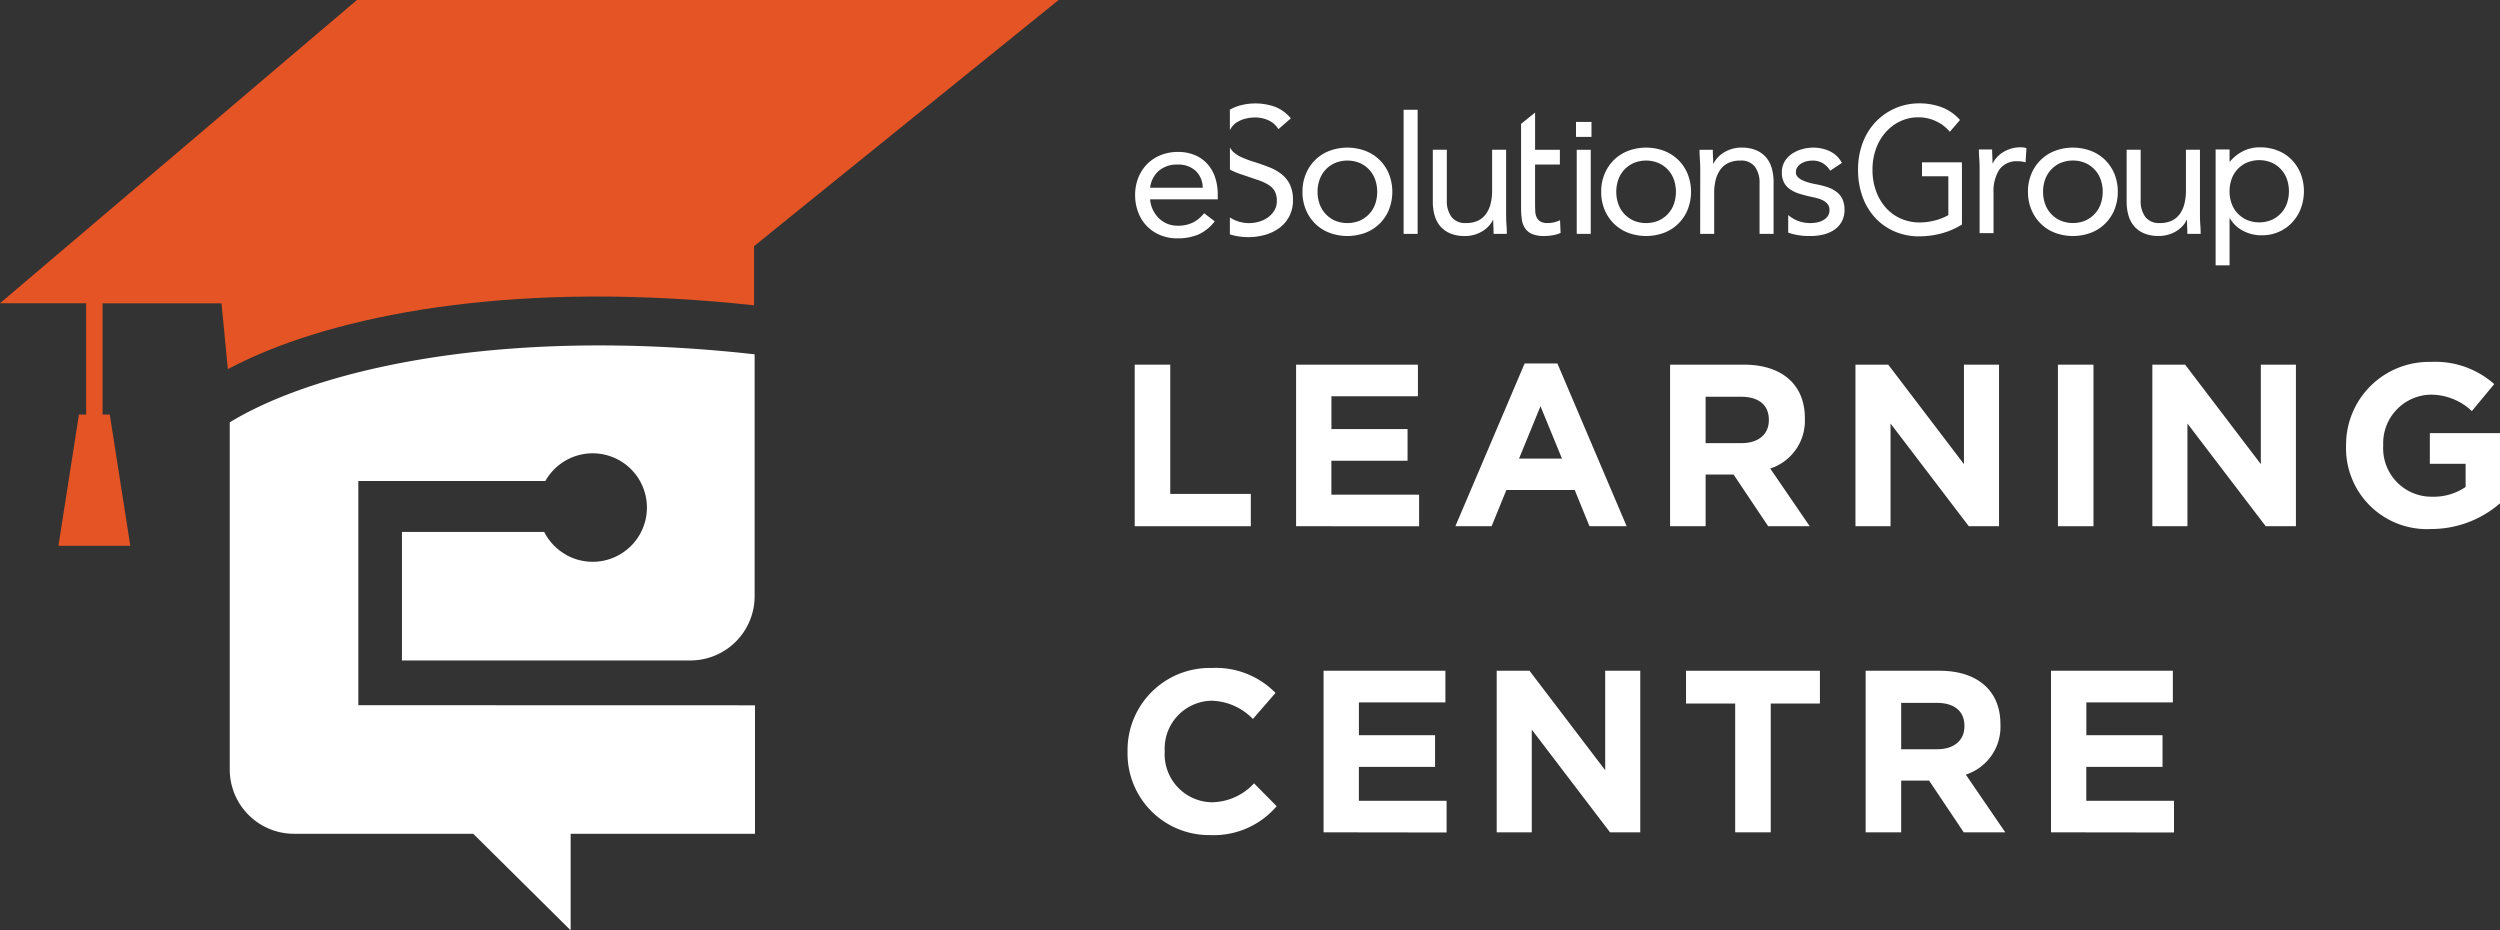 <svg xmlns="http://www.w3.org/2000/svg" width="205.191" height="76.357" viewBox="0 0 205.191 76.357">
  <rect x="0" y="0" width="205.191" height="76.357" fill="#333333" stroke="none"/>
  <g id="Group_1412" data-name="Group 1412" transform="translate(-697 -76)">
    <g id="Group_711" data-name="Group 711" transform="translate(2)">
      <g id="Group_650" data-name="Group 650" transform="translate(357.762 -2846.153)">
        <g id="Group_649" data-name="Group 649" transform="translate(429.784 2951.855)">
          <path id="Path_1609" data-name="Path 1609" d="M416.945,2960.833v-13.26h2.917v10.608h6.612v2.652Z" transform="translate(-416.358 -2947.345)" fill="#fff"/>
          <path id="Path_1610" data-name="Path 1610" d="M428.051,2960.833v-13.26h10v2.595h-7.1v2.689H437.2v2.6h-6.252v2.785h7.2v2.595Z" transform="translate(-414.219 -2947.345)" fill="#fff"/>
          <path id="Path_1611" data-name="Path 1611" d="M450.021,2960.849l-1.213-2.974H443.2l-1.212,2.974h-2.974l5.683-13.356h2.691l5.683,13.356ZM446,2951l-1.761,4.3h3.524Z" transform="translate(-412.108 -2947.361)" fill="#fff"/>
          <path id="Path_1612" data-name="Path 1612" d="M461.841,2960.833,459,2956.59h-2.292v4.243H453.79v-13.26h6.062c3.126,0,5,1.648,5,4.375v.038a4.118,4.118,0,0,1-2.841,4.111l3.239,4.736Zm.056-8.734c0-1.25-.871-1.894-2.291-1.894h-2.9v3.808h2.955c1.42,0,2.235-.759,2.235-1.876Z" transform="translate(-409.262 -2947.345)" fill="#fff"/>
          <path id="Path_1613" data-name="Path 1613" d="M475.849,2960.833l-6.422-8.429v8.429h-2.879v-13.26h2.69l6.214,8.165v-8.165h2.879v13.26Z" transform="translate(-406.804 -2947.345)" fill="#fff"/>
          <path id="Path_1614" data-name="Path 1614" d="M480.482,2960.833v-13.26H483.4v13.26Z" transform="translate(-404.121 -2947.345)" fill="#fff"/>
          <path id="Path_1615" data-name="Path 1615" d="M496.282,2960.833l-6.422-8.429v8.429h-2.879v-13.26h2.689l6.214,8.165v-8.165h2.88v13.26Z" transform="translate(-402.869 -2947.345)" fill="#fff"/>
          <path id="Path_1616" data-name="Path 1616" d="M507.283,2961.1a6.637,6.637,0,0,1-6.972-6.819v-.039a6.806,6.806,0,0,1,6.953-6.857,7.281,7.281,0,0,1,5.209,1.819l-1.838,2.217a4.881,4.881,0,0,0-3.467-1.346,3.982,3.982,0,0,0-3.807,4.13v.037a3.973,3.973,0,0,0,4.016,4.207,4.652,4.652,0,0,0,2.747-.8v-1.9h-2.936v-2.519h5.759v5.758A8.606,8.606,0,0,1,507.283,2961.1Z" transform="translate(-400.301 -2947.382)" fill="#fff"/>
          <path id="Path_1617" data-name="Path 1617" d="M423.253,2982.163a6.693,6.693,0,0,1-6.8-6.819v-.038a6.739,6.739,0,0,1,6.914-6.858,6.843,6.843,0,0,1,5.23,2.047l-1.857,2.139a4.894,4.894,0,0,0-3.391-1.5,3.928,3.928,0,0,0-3.846,4.13v.037a3.94,3.94,0,0,0,3.846,4.168,4.782,4.782,0,0,0,3.485-1.554l1.857,1.876A6.777,6.777,0,0,1,423.253,2982.163Z" transform="translate(-416.453 -2943.324)" fill="#fff"/>
          <path id="Path_1618" data-name="Path 1618" d="M429.942,2981.9v-13.261h10v2.6h-7.1v2.689h6.252v2.6H432.84v2.785h7.2v2.6Z" transform="translate(-413.855 -2943.288)" fill="#fff"/>
          <path id="Path_1619" data-name="Path 1619" d="M451.159,2981.9l-6.422-8.431v8.431h-2.879v-13.261h2.691l6.214,8.165v-8.165h2.879V2981.9Z" transform="translate(-411.56 -2943.288)" fill="#fff"/>
          <path id="Path_1620" data-name="Path 1620" d="M461.839,2971.33v10.57h-2.917v-10.57h-4.035v-2.691h10.988v2.691Z" transform="translate(-409.05 -2943.288)" fill="#fff"/>
          <path id="Path_1621" data-name="Path 1621" d="M475.3,2981.9l-2.841-4.243h-2.293v4.243h-2.916v-13.261h6.062c3.125,0,5,1.648,5,4.376v.038a4.118,4.118,0,0,1-2.842,4.111l3.239,4.736Zm.057-8.733c0-1.25-.872-1.894-2.292-1.894h-2.9v3.808h2.955c1.422,0,2.236-.759,2.236-1.876Z" transform="translate(-406.67 -2943.288)" fill="#fff"/>
          <path id="Path_1622" data-name="Path 1622" d="M480.006,2981.9v-13.261h10v2.6h-7.1v2.689h6.252v2.6H482.9v2.785h7.2v2.6Z" transform="translate(-404.212 -2943.288)" fill="#fff"/>
        </g>
      </g>
      <g id="Group_710" data-name="Group 710" transform="translate(-111.95 -579.602)">
        <path id="Path_1734" data-name="Path 1734" d="M853.417,701.139a4.458,4.458,0,0,1-1.8-1.878H839.941V709.81h23.671a5.275,5.275,0,0,0,5.275-5.275V684.682c-21.252-2.363-36.292,1.423-43.08,5.585V718.76a5.275,5.275,0,0,0,5.275,5.275h14.71l7.995,7.924V724.04h15.13V713.491l-32.557-.009v-18.4h15.352a4.452,4.452,0,1,1,1.705,6.061Z" fill="#fff"/>
        <g id="Group_709" data-name="Group 709" transform="translate(0 -1)">
          <path id="Path_1735" data-name="Path 1735" d="M893.84,656.6H836.248l-29.3,24.892h7.073v9.131h-.591L811.746,701.4h5.9l-1.686-10.772h-.591v-9.131h9.761l.522,5.4c.543-.286,1.111-.569,1.713-.846,8.24-3.784,22.4-6.459,41.473-4.391v-4.851l.447-.361v0l1.206-.98Z" fill="#e45424"/>
        </g>
      </g>
    </g>
    <g id="Group_713" data-name="Group 713" transform="translate(790.164 84.48)">
      <path id="Path_821" data-name="Path 821" d="M34.452,4.312l.045-.095a1.555,1.555,0,0,1,.508-.546,2.407,2.407,0,0,1,.716-.309,3.213,3.213,0,0,1,.81-.1,2.628,2.628,0,0,1,1.077.229,1.825,1.825,0,0,1,.826.73l1.018-.885a3.166,3.166,0,0,0-1.3-.951A4.821,4.821,0,0,0,35.2,2.3a3.738,3.738,0,0,0-.752.322Z" transform="translate(-26.67 -2.1)" fill="#fff"/>
      <path id="Path_822" data-name="Path 822" d="M123.85,10.688a3.756,3.756,0,0,1,.281-1.475A3.472,3.472,0,0,1,124.9,8.07a3.4,3.4,0,0,1,1.166-.744,4.22,4.22,0,0,1,2.949,0,3.4,3.4,0,0,1,1.165.744,3.485,3.485,0,0,1,.767,1.143,4.024,4.024,0,0,1,0,2.949,3.467,3.467,0,0,1-.767,1.142,3.39,3.39,0,0,1-1.165.746,4.242,4.242,0,0,1-2.949,0A3.393,3.393,0,0,1,124.9,13.3a3.454,3.454,0,0,1-.766-1.142,3.747,3.747,0,0,1-.281-1.474m1.238,0a2.908,2.908,0,0,0,.171,1.01,2.329,2.329,0,0,0,.494.811,2.363,2.363,0,0,0,.774.547,2.668,2.668,0,0,0,2.02,0,2.379,2.379,0,0,0,.774-.547,2.351,2.351,0,0,0,.494-.811,3.1,3.1,0,0,0,0-2.019,2.323,2.323,0,0,0-1.268-1.358,2.668,2.668,0,0,0-2.02,0,2.323,2.323,0,0,0-1.268,1.358,2.905,2.905,0,0,0-.171,1.01" transform="translate(-50.567 -3.424)" fill="#fff"/>
      <path id="Path_823" data-name="Path 823" d="M140.922,12.567q0,.471.029.884c.019.275.03.527.03.752h-1.092c0-.187-.006-.374-.015-.561s-.015-.377-.015-.575h-.029a1.96,1.96,0,0,1-.332.487,2.386,2.386,0,0,1-.508.421,2.742,2.742,0,0,1-1.461.4,3.043,3.043,0,0,1-1.172-.206,2.188,2.188,0,0,1-.818-.575,2.314,2.314,0,0,1-.479-.892,4.04,4.04,0,0,1-.155-1.143V7.3h1.15v4.144a2.208,2.208,0,0,0,.384,1.371,1.408,1.408,0,0,0,1.194.5,2.26,2.26,0,0,0,.966-.19,1.721,1.721,0,0,0,.664-.547,2.449,2.449,0,0,0,.383-.84,4.316,4.316,0,0,0,.126-1.077V7.3h1.15Z" transform="translate(-53.522 -3.488)" fill="#fff"/>
      <path id="Path_824" data-name="Path 824" d="M113.343,12.047a6.248,6.248,0,0,1-1.7.733,7.1,7.1,0,0,1-1.811.235,5.029,5.029,0,0,1-2.016-.4,4.689,4.689,0,0,1-1.586-1.115,5.071,5.071,0,0,1-1.042-1.725,6.369,6.369,0,0,1-.371-2.223,6.126,6.126,0,0,1,.391-2.238A5.071,5.071,0,0,1,106.284,3.6a4.917,4.917,0,0,1,3.582-1.5,5.22,5.22,0,0,1,1.785.308,3.788,3.788,0,0,1,1.532,1.057l-.835.969a3.21,3.21,0,0,0-1.161-.881,3.367,3.367,0,0,0-1.4-.308,3.487,3.487,0,0,0-1.5.323,3.684,3.684,0,0,0-1.2.9,4.114,4.114,0,0,0-.8,1.364,5.089,5.089,0,0,0-.285,1.732,5.042,5.042,0,0,0,.285,1.717,4.205,4.205,0,0,0,.8,1.372,3.571,3.571,0,0,0,1.227.9,3.807,3.807,0,0,0,1.578.322,4.984,4.984,0,0,0,1.194-.154,4.466,4.466,0,0,0,1.141-.448V8.085h-2.162V6.94h3.277Z" transform="translate(-45.478 -2.097)" fill="#fff"/>
      <path id="Path_825" data-name="Path 825" d="M118.413,8.829q0-.469-.029-.881t-.029-.748h1.086q0,.278.015.558c.01.185.015.377.015.572h.029a1.984,1.984,0,0,1,.33-.484,2.364,2.364,0,0,1,.506-.418,2.7,2.7,0,0,1,.66-.294,2.75,2.75,0,0,1,.793-.11,1.946,1.946,0,0,1,.234.015,1.063,1.063,0,0,1,.235.059l-.074,1.16a2.135,2.135,0,0,0-.616-.089,1.739,1.739,0,0,0-1.534.683,3.22,3.22,0,0,0-.477,1.871v3.345h-1.144Z" transform="translate(-49.098 -3.414)" fill="#fff"/>
      <path id="Path_826" data-name="Path 826" d="M144.872,7.2h1.144v1h.029a3.367,3.367,0,0,1,1.093-.866,3.051,3.051,0,0,1,1.372-.308,3.884,3.884,0,0,1,1.475.272,3.281,3.281,0,0,1,1.137.755,3.5,3.5,0,0,1,.734,1.144,4.053,4.053,0,0,1,0,2.877,3.541,3.541,0,0,1-.727,1.144,3.293,3.293,0,0,1-1.093.756,3.378,3.378,0,0,1-1.35.271,3.179,3.179,0,0,1-1.621-.4,2.626,2.626,0,0,1-1.02-.991h-.029v3.857h-1.144Zm1.144,3.433a2.9,2.9,0,0,0,.169,1.005,2.32,2.32,0,0,0,1.262,1.35,2.653,2.653,0,0,0,2.011,0,2.319,2.319,0,0,0,1.262-1.35,3.07,3.07,0,0,0,0-2.011,2.321,2.321,0,0,0-1.262-1.35,2.644,2.644,0,0,0-2.011,0,2.321,2.321,0,0,0-1.262,1.35A2.9,2.9,0,0,0,146.016,10.634Z" transform="translate(-56.186 -3.414)" fill="#fff"/>
      <path id="Path_827" data-name="Path 827" d="M42.582,10.688a3.756,3.756,0,0,1,.281-1.475,3.473,3.473,0,0,1,.766-1.143,3.4,3.4,0,0,1,1.165-.744,4.223,4.223,0,0,1,2.95,0,3.4,3.4,0,0,1,1.165.744,3.486,3.486,0,0,1,.767,1.143,4.024,4.024,0,0,1,0,2.949,3.467,3.467,0,0,1-.767,1.142,3.39,3.39,0,0,1-1.165.746,4.244,4.244,0,0,1-2.95,0,3.4,3.4,0,0,1-1.165-.746,3.455,3.455,0,0,1-.766-1.142,3.747,3.747,0,0,1-.281-1.474m1.238,0a2.909,2.909,0,0,0,.171,1.01,2.329,2.329,0,0,0,.494.811,2.363,2.363,0,0,0,.774.547,2.668,2.668,0,0,0,2.02,0,2.386,2.386,0,0,0,.774-.547,2.351,2.351,0,0,0,.494-.811,3.1,3.1,0,0,0,0-2.019,2.323,2.323,0,0,0-1.268-1.358,2.668,2.668,0,0,0-2.02,0,2.323,2.323,0,0,0-1.268,1.358,2.906,2.906,0,0,0-.171,1.01" transform="translate(-28.843 -3.424)" fill="#fff"/>
      <rect id="Rectangle_378" data-name="Rectangle 378" width="1.151" height="10.186" transform="translate(22.039 0.53)" fill="#fff"/>
      <path id="Path_828" data-name="Path 828" d="M63.2,12.567q0,.471.029.884c.02.275.03.527.03.752H62.172c0-.187-.006-.374-.015-.561s-.015-.377-.015-.575h-.029a1.984,1.984,0,0,1-.333.487,2.385,2.385,0,0,1-.508.421,2.69,2.69,0,0,1-.665.295,2.72,2.72,0,0,1-.8.11,3.041,3.041,0,0,1-1.172-.206,2.185,2.185,0,0,1-.819-.575,2.323,2.323,0,0,1-.478-.892,4.014,4.014,0,0,1-.155-1.143V7.3h1.15v4.144a2.2,2.2,0,0,0,.385,1.371,1.407,1.407,0,0,0,1.194.5,2.265,2.265,0,0,0,.966-.19,1.713,1.713,0,0,0,.663-.547,2.448,2.448,0,0,0,.384-.84,4.351,4.351,0,0,0,.125-1.077V7.3H63.2Z" transform="translate(-32.747 -3.488)" fill="#fff"/>
      <path id="Path_829" data-name="Path 829" d="M70.253,7.4H68.218v3.211c0,.226.005.434.015.626a1.273,1.273,0,0,0,.118.5.8.8,0,0,0,.309.34,1.141,1.141,0,0,0,.591.125,2.375,2.375,0,0,0,.517-.058,2.2,2.2,0,0,0,.5-.177l.044,1.046a2.623,2.623,0,0,1-.656.192,4.242,4.242,0,0,1-.685.059,2.486,2.486,0,0,1-.988-.162,1.333,1.333,0,0,1-.575-.456,1.705,1.705,0,0,1-.273-.73,6.474,6.474,0,0,1-.066-.966V4.06l1.15-.928V6.187h2.035Z" transform="translate(-35.389 -2.374)" fill="#fff"/>
      <rect id="Rectangle_379" data-name="Rectangle 379" width="1.15" height="6.901" transform="translate(36.248 3.814)" fill="#fff"/>
      <rect id="Rectangle_380" data-name="Rectangle 380" width="1.271" height="1.229" transform="translate(36.188 1.527)" fill="#fff"/>
      <path id="Path_830" data-name="Path 830" d="M76.045,10.688a3.743,3.743,0,0,1,.28-1.475,3.463,3.463,0,0,1,.767-1.143,3.4,3.4,0,0,1,1.165-.744,4.222,4.222,0,0,1,2.95,0,3.4,3.4,0,0,1,1.164.744,3.486,3.486,0,0,1,.767,1.143,4.014,4.014,0,0,1,0,2.949,3.467,3.467,0,0,1-.767,1.142,3.394,3.394,0,0,1-1.164.746,4.244,4.244,0,0,1-2.95,0,3.39,3.39,0,0,1-1.165-.746,3.445,3.445,0,0,1-.767-1.142,3.734,3.734,0,0,1-.28-1.474m1.238,0a2.926,2.926,0,0,0,.17,1.01,2.339,2.339,0,0,0,.493.811,2.386,2.386,0,0,0,.774.547,2.67,2.67,0,0,0,2.021,0,2.387,2.387,0,0,0,.774-.547,2.34,2.34,0,0,0,.494-.811,3.1,3.1,0,0,0,0-2.019,2.353,2.353,0,0,0-.494-.813,2.383,2.383,0,0,0-.774-.545,2.67,2.67,0,0,0-2.021,0,2.383,2.383,0,0,0-.774.545,2.352,2.352,0,0,0-.493.813,2.923,2.923,0,0,0-.17,1.01" transform="translate(-37.788 -3.424)" fill="#fff"/>
      <path id="Path_831" data-name="Path 831" d="M87.118,8.874q0-.473-.03-.885c-.02-.275-.029-.525-.029-.752H88.15c0,.188.005.374.015.561s.014.378.014.574h.029a2.047,2.047,0,0,1,.332-.486,2.409,2.409,0,0,1,.509-.421,2.709,2.709,0,0,1,.664-.295,2.75,2.75,0,0,1,.8-.111,3.029,3.029,0,0,1,1.172.207,2.209,2.209,0,0,1,.818.574,2.321,2.321,0,0,1,.479.893,4.006,4.006,0,0,1,.155,1.142v4.263H91.986V10A2.208,2.208,0,0,0,91.6,8.624a1.408,1.408,0,0,0-1.2-.5,2.249,2.249,0,0,0-.966.191,1.718,1.718,0,0,0-.663.547,2.462,2.462,0,0,0-.384.84,4.319,4.319,0,0,0-.125,1.076v3.363h-1.15Z" transform="translate(-40.732 -3.424)" fill="#fff"/>
      <path id="Path_832" data-name="Path 832" d="M39.371,10.069a2.509,2.509,0,0,0-.693-.848,3.949,3.949,0,0,0-1-.561c-.379-.147-.769-.286-1.172-.413a9.222,9.222,0,0,1-1.048-.383,2.691,2.691,0,0,1-.678-.413,1.345,1.345,0,0,1-.325-.418V8.857l.089.047a7.575,7.575,0,0,0,1.032.406l1.21.413a3.827,3.827,0,0,1,.855.4,1.44,1.44,0,0,1,.5.523,1.663,1.663,0,0,1,.163.788,1.476,1.476,0,0,1-.206.783,1.9,1.9,0,0,1-.531.567,2.43,2.43,0,0,1-.73.347,2.885,2.885,0,0,1-2.087-.177,2.144,2.144,0,0,1-.3-.173v1.389a4.395,4.395,0,0,0,.59.148,5.226,5.226,0,0,0,.915.081,5.091,5.091,0,0,0,1.372-.185,3.561,3.561,0,0,0,1.172-.56,2.747,2.747,0,0,0,1.128-2.308,2.827,2.827,0,0,0-.258-1.276" transform="translate(-26.67 -3.416)" fill="#fff"/>
      <path id="Path_833" data-name="Path 833" d="M30.366,13.236a3.476,3.476,0,0,1-1.351,1.089,4.352,4.352,0,0,1-1.7.31,3.618,3.618,0,0,1-1.454-.281,3.223,3.223,0,0,1-1.784-1.883,3.932,3.932,0,0,1-.243-1.385,3.822,3.822,0,0,1,.264-1.435,3.321,3.321,0,0,1,.735-1.125A3.284,3.284,0,0,1,25.946,7.8a3.749,3.749,0,0,1,1.41-.259,3.583,3.583,0,0,1,1.323.238,2.874,2.874,0,0,1,1.035.692,3.082,3.082,0,0,1,.668,1.111,4.4,4.4,0,0,1,.234,1.492v.361h-5.55a2.323,2.323,0,0,0,.212.829,2.413,2.413,0,0,0,.477.692,2.221,2.221,0,0,0,.691.469,2.143,2.143,0,0,0,.866.172,2.781,2.781,0,0,0,1.262-.259,2.843,2.843,0,0,0,.925-.765Zm-.984-2.756A1.923,1.923,0,0,0,28.809,9.1a2.077,2.077,0,0,0-1.5-.52,2.242,2.242,0,0,0-1.542.52,2.157,2.157,0,0,0-.7,1.383Z" transform="translate(-23.831 -3.552)" fill="#fff"/>
      <path id="Path_834" data-name="Path 834" d="M101.253,11.278a1.685,1.685,0,0,0-.487-.59,2.513,2.513,0,0,0-.723-.376,6.59,6.59,0,0,0-.87-.229,6.515,6.515,0,0,1-.657-.147,3.5,3.5,0,0,1-.56-.206,1.234,1.234,0,0,1-.382-.274.532.532,0,0,1-.14-.374.719.719,0,0,1,.125-.421,1.019,1.019,0,0,1,.317-.3,1.514,1.514,0,0,1,.434-.177,2.052,2.052,0,0,1,.479-.059,1.608,1.608,0,0,1,.878.229,1.787,1.787,0,0,1,.582.6l.959-.635a2.13,2.13,0,0,0-.981-.958,3.174,3.174,0,0,0-1.364-.3,3.387,3.387,0,0,0-.944.133,2.887,2.887,0,0,0-.826.384,1.929,1.929,0,0,0-.59.634,1.751,1.751,0,0,0-.221.884,1.7,1.7,0,0,0,.2.871,1.617,1.617,0,0,0,.531.552,3,3,0,0,0,.774.347c.295.089.6.168.93.236.186.04.368.084.544.133a1.853,1.853,0,0,1,.473.2,1.106,1.106,0,0,1,.332.3.762.762,0,0,1,.126.456.849.849,0,0,1-.133.48A1.09,1.09,0,0,1,99.7,13a1.6,1.6,0,0,1-.495.193,2.518,2.518,0,0,1-.539.058,2.716,2.716,0,0,1-1.863-.659v1.449a5.323,5.323,0,0,0,1.863.273,4.3,4.3,0,0,0,1.01-.118,2.714,2.714,0,0,0,.886-.376,1.943,1.943,0,0,0,.626-.67,1.985,1.985,0,0,0,.236-1,1.931,1.931,0,0,0-.177-.87" transform="translate(-43.198 -3.424)" fill="#fff"/>
    </g>
  </g>
</svg>
